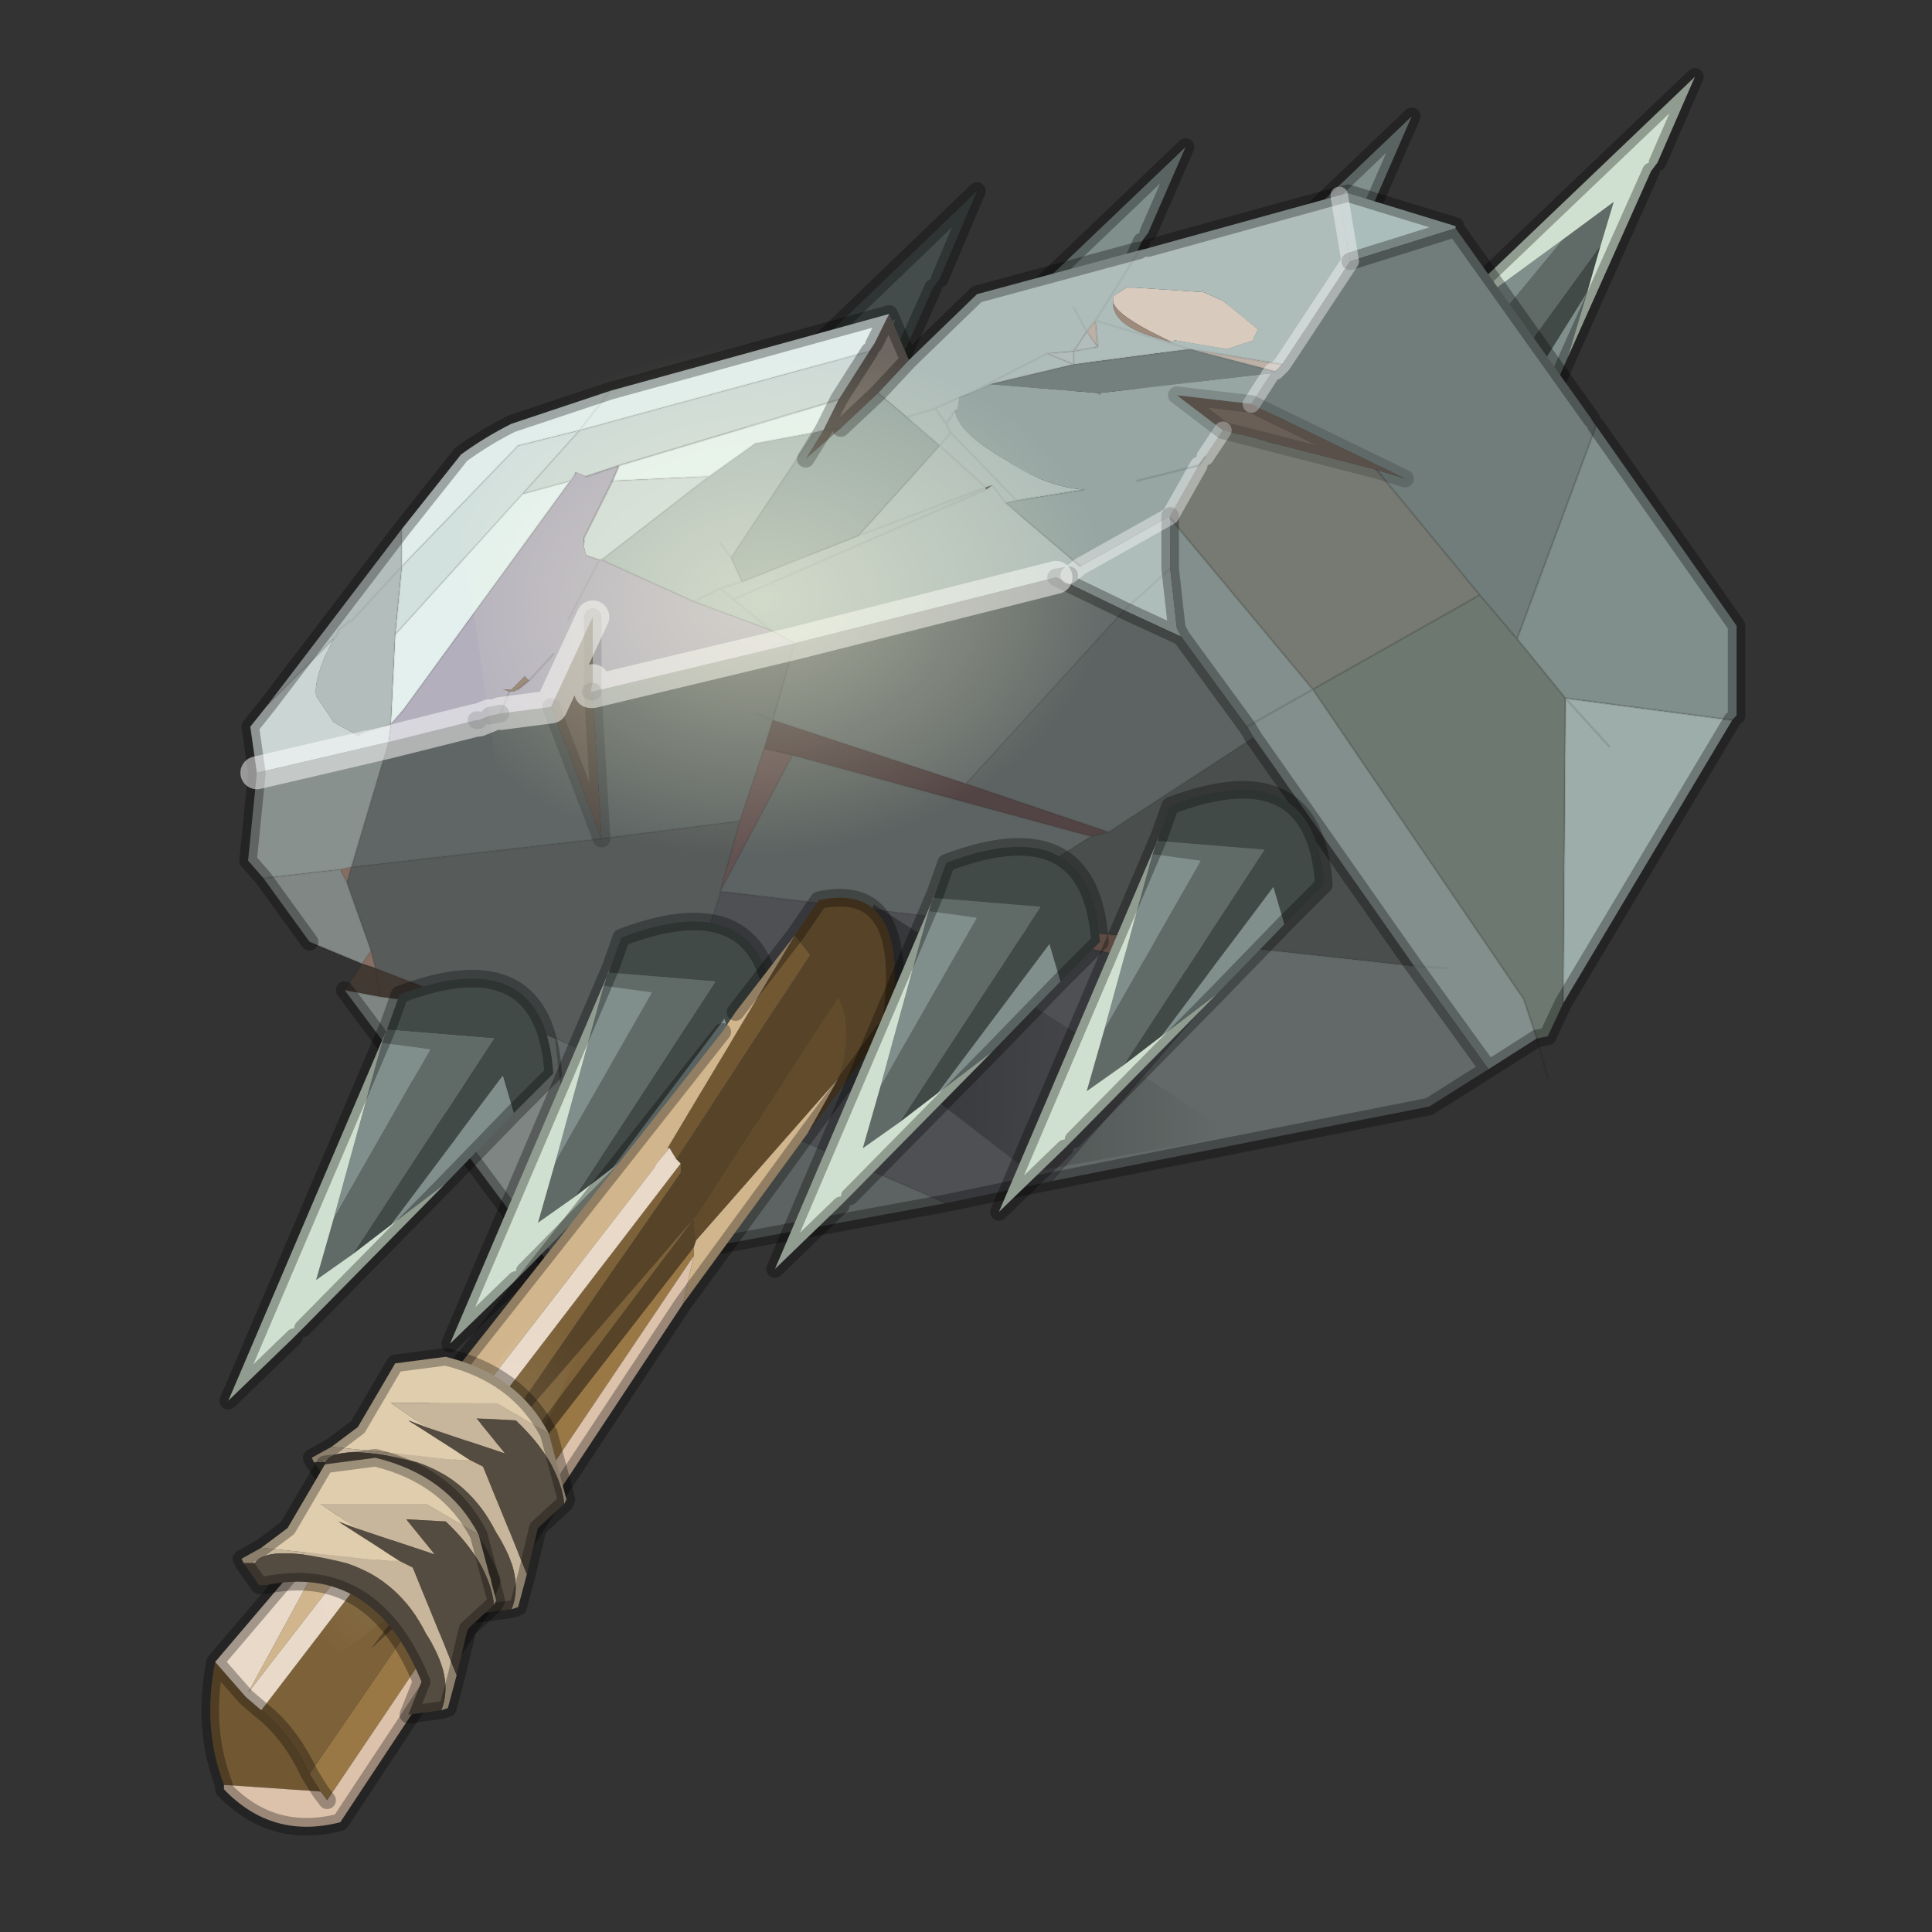 <?xml version="1.0" encoding="UTF-8" standalone="no"?>
<svg xmlns:xlink="http://www.w3.org/1999/xlink" height="440.0px" width="440.0px" xmlns="http://www.w3.org/2000/svg">
  <rect width="100%" height="100%" fill="#333333" stroke="none"/>
  <g transform="matrix(10.0, 0.0, 0.0, 10.0, 0.0, 0.0)">
    <use height="44.0" transform="matrix(1.0, 0.0, 0.0, 1.0, 0.0, 0.0)" width="44.0" xlink:href="#shape0"/>
  </g>
  <defs>
    <g id="shape0" transform="matrix(1.0, 0.0, 0.0, 1.0, 0.0, 0.0)">
      <path d="M44.0 44.0 L0.0 44.0 0.0 0.0 44.0 0.0 44.0 44.0" fill="#33cc33" fill-opacity="0.0" fill-rule="evenodd" stroke="none"/>
      <path d="M27.5 12.6 L27.35 12.4 27.7 12.4 27.5 12.6" fill="#867362" fill-rule="evenodd" stroke="none"/>
      <path d="M31.9 8.15 L31.95 8.1 33.0 10.35 36.45 5.6 36.15 6.65 33.9 10.25 34.8 10.2 34.2 11.35 Q31.35 12.25 31.3 8.7 L31.9 8.15" fill="#424a48" fill-rule="evenodd" stroke="none"/>
      <path d="M31.95 8.1 L32.25 7.9 32.75 8.9 35.6 5.45 36.75 4.6 36.45 5.6 33.0 10.35 31.95 8.1" fill="#606b68" fill-rule="evenodd" stroke="none"/>
      <path d="M32.25 7.9 L35.6 5.45 32.75 8.9 32.25 7.9 M36.15 6.65 L35.7 8.15 34.8 10.2 33.9 10.25 36.15 6.65" fill="#808f8c" fill-rule="evenodd" stroke="none"/>
      <path d="M31.9 8.15 L38.6 1.75 37.75 3.7 37.6 3.9 35.7 8.15 36.15 6.65 36.45 5.6 36.75 4.6 35.6 5.45 32.25 7.9 31.95 8.1 31.9 8.15" fill="#d0e0d0" fill-rule="evenodd" stroke="none"/>
      <path d="M37.75 3.7 L38.6 1.75 31.9 8.15 31.3 8.7 Q31.35 12.25 34.2 11.35 L34.8 10.2 M35.7 8.15 L37.6 3.9 M35.7 8.15 L34.8 10.2" fill="none" stroke="#000000" stroke-linecap="round" stroke-linejoin="round" stroke-opacity="0.302" stroke-width="0.4"/>
      <path d="M25.45 9.05 L25.55 9.0 26.6 11.25 30.0 6.5 29.7 7.55 27.45 11.15 28.35 11.1 27.8 12.25 Q24.9 13.15 24.9 9.6 L25.45 9.05" fill="#424a48" fill-rule="evenodd" stroke="none"/>
      <path d="M25.55 9.0 L25.8 8.8 26.3 9.8 29.15 6.35 30.3 5.5 30.0 6.5 26.6 11.25 25.55 9.0" fill="#606b68" fill-rule="evenodd" stroke="none"/>
      <path d="M25.45 9.05 L32.15 2.65 31.3 4.6 31.2 4.8 28.35 11.1 27.45 11.15 29.7 7.55 30.0 6.5 30.3 5.5 29.15 6.35 26.3 9.8 25.8 8.8 25.55 9.0 25.45 9.05" fill="#808f8c" fill-rule="evenodd" stroke="none"/>
      <path d="M31.3 4.6 L32.15 2.65 25.45 9.05 24.9 9.6 Q24.9 13.15 27.8 12.25 L28.35 11.1 31.2 4.8" fill="none" stroke="#000000" stroke-linecap="round" stroke-linejoin="round" stroke-opacity="0.302" stroke-width="0.4"/>
      <path d="M20.3 9.75 L20.4 9.7 21.45 11.95 24.85 7.2 24.55 8.25 22.3 11.85 23.2 11.8 22.65 12.95 Q19.75 13.85 19.7 10.3 L20.3 9.75" fill="#424a48" fill-rule="evenodd" stroke="none"/>
      <path d="M20.4 9.7 L20.65 9.5 21.15 10.5 24.0 7.05 25.15 6.2 24.85 7.2 21.45 11.95 20.4 9.7" fill="#606b68" fill-rule="evenodd" stroke="none"/>
      <path d="M20.3 9.75 L27.0 3.35 26.15 5.3 26.0 5.5 23.2 11.8 22.3 11.85 24.55 8.25 24.85 7.2 25.15 6.2 24.0 7.05 21.15 10.5 20.65 9.5 20.4 9.7 20.3 9.75" fill="#808f8c" fill-rule="evenodd" stroke="none"/>
      <path d="M26.15 5.3 L27.0 3.35 20.3 9.75 19.7 10.3 Q19.75 13.85 22.65 12.95 L23.2 11.8 26.0 5.5" fill="none" stroke="#000000" stroke-linecap="round" stroke-linejoin="round" stroke-opacity="0.302" stroke-width="0.4"/>
      <path d="M18.45 12.85 L17.9 14.0 Q15.0 14.9 14.95 11.35 L15.55 10.8 15.65 10.75 16.7 13.0 20.1 8.25 19.8 9.3 17.55 12.9 18.45 12.85" fill="#424a48" fill-rule="evenodd" stroke="none"/>
      <path d="M19.25 8.05 L20.4 7.25 20.1 8.25 16.7 13.0 15.65 10.75 15.9 10.55 16.4 11.5 19.25 8.05" fill="#606b68" fill-rule="evenodd" stroke="none"/>
      <path d="M19.35 10.8 L18.45 12.85 17.55 12.9 19.8 9.3 19.35 10.8 M19.25 8.05 L16.4 11.5 15.9 10.55 19.25 8.05" fill="#808f8c" fill-rule="evenodd" stroke="none"/>
      <path d="M21.4 6.35 L21.25 6.55 19.35 10.8 19.8 9.3 20.1 8.25 20.4 7.25 19.25 8.05 15.9 10.55 15.65 10.75 15.55 10.8 22.25 4.35 21.4 6.35" fill="#434c4a" fill-rule="evenodd" stroke="none"/>
      <path d="M21.25 6.55 L19.35 10.8 18.45 12.85 17.9 14.0 Q15.0 14.9 14.95 11.35 L15.55 10.8 22.25 4.35 21.4 6.35" fill="none" stroke="#000000" stroke-linecap="round" stroke-linejoin="round" stroke-opacity="0.302" stroke-width="0.4"/>
      <path d="M29.2 8.3 L29.05 8.45 29.0 8.45 27.1 7.95 29.2 8.3 M25.0 7.9 L24.75 7.55 24.95 7.3 25.0 7.9 M13.5 15.5 L13.5 15.75 13.45 15.75 13.5 15.5" fill="#bdb0a6" fill-rule="evenodd" stroke="none"/>
      <path d="M20.25 7.15 L20.7 8.2 20.0 8.95 19.15 9.75 18.75 9.8 19.15 9.75 18.35 10.45 18.75 9.8 19.1 9.1 19.8 8.0 19.9 7.85 20.25 7.15" fill="#6e6660" fill-rule="evenodd" stroke="none"/>
      <path d="M28.5 9.2 L32.0 10.9 31.35 10.7 27.85 9.8 26.8 9.0 28.5 9.2 M13.5 15.5 L13.45 15.75 13.5 15.75 13.7 19.1 12.55 16.1 13.5 14.05 13.5 15.5" fill="#695f57" fill-rule="evenodd" stroke="none"/>
      <path d="M25.35 6.85 L25.35 6.75 25.65 6.55 25.85 6.55 27.35 6.65 27.4 6.6 27.4 6.65 27.85 6.85 28.65 7.5 28.55 7.7 28.55 7.75 27.95 7.95 26.75 7.75 26.7 7.8 26.2 7.55 Q25.35 7.1 25.35 6.85" fill="#d9cabe" fill-rule="evenodd" stroke="none"/>
      <path d="M25.0 8.95 L25.05 8.95 25.05 9.0 25.0 8.95" fill="#99877a" fill-rule="evenodd" stroke="none"/>
      <path d="M25.35 6.85 Q25.35 7.1 26.2 7.55 L26.7 7.8 26.2 7.65 Q25.4 7.4 25.35 6.95 L25.35 6.85" fill="#9e8a7b" fill-rule="evenodd" stroke="none"/>
      <path d="M11.6 15.75 L11.45 15.7 11.65 15.7 11.95 15.4 12.05 15.5 11.8 15.7 11.7 15.75 11.6 15.75" fill="#917e71" fill-rule="evenodd" stroke="none"/>
      <path d="M22.45 11.1 L22.6 11.05 22.45 11.15 22.45 11.1" fill="#61544b" fill-rule="evenodd" stroke="none"/>
      <path d="M28.55 21.6 L27.95 22.3 21.85 20.95 28.55 21.6" fill="#876b62" fill-rule="evenodd" stroke="none"/>
      <path d="M7.9 20.1 L7.75 19.8 8.0 19.75 7.9 20.1 M8.25 21.95 L8.45 21.65 8.55 22.05 8.25 21.95" fill="#876e62" fill-rule="evenodd" stroke="none"/>
      <path d="M17.4 17.05 L18.05 17.2 16.4 20.3 16.85 18.7 17.4 17.05" fill="#635252" fill-rule="evenodd" stroke="none"/>
      <path d="M7.85 22.55 L8.25 21.95 8.55 22.05 11.0 23.0 8.65 22.7 8.55 22.05 8.65 22.7 7.85 22.55" fill="#423933" fill-rule="evenodd" stroke="none"/>
      <path d="M22.0 17.85 L25.25 18.95 24.85 19.05 18.05 17.2 17.4 17.05 17.6 16.4 22.0 17.85" fill="#524444" fill-rule="evenodd" stroke="none"/>
      <path d="M35.65 15.9 L39.45 16.4 35.6 22.85 35.65 15.9 36.65 17.0 35.65 15.9" fill="#9dadaa" fill-rule="evenodd" stroke="none"/>
      <path d="M26.65 12.95 L26.65 11.8 29.9 15.7 28.4 16.55 29.9 15.7 34.7 22.75 35.0 23.65 33.9 24.35 32.2 22.0 28.55 16.8 28.4 16.55 26.9 14.5 26.8 14.3 26.65 12.95 M32.95 22.05 L32.2 22.0 32.95 22.05" fill="#828f8c" fill-rule="evenodd" stroke="none"/>
      <path d="M33.15 5.2 L30.75 5.95 30.5 4.45 30.7 4.4 33.15 5.15 33.15 5.2" fill="#abbdba" fill-rule="evenodd" stroke="none"/>
      <path d="M30.75 5.95 L29.2 8.3 27.1 7.95 24.95 7.3 25.95 5.7 24.95 7.3 27.1 7.95 24.45 8.3 24.45 8.0 25.0 7.9 24.95 7.3 24.75 7.55 24.45 8.0 23.85 8.05 22.1 8.95 21.85 9.05 21.8 9.35 21.75 9.35 Q21.8 9.85 22.95 10.5 23.85 11.1 24.7 11.15 L23.15 11.4 22.9 11.45 24.6 12.9 26.65 11.75 26.65 11.8 26.65 12.95 25.6 13.9 26.65 12.95 26.8 14.3 26.9 14.5 25.6 13.9 24.05 13.15 18.1 14.65 17.55 14.35 15.8 13.7 16.4 13.4 16.7 13.65 17.55 14.35 16.7 13.65 16.4 13.4 15.8 13.7 13.7 12.75 16.15 10.85 17.2 10.1 18.55 9.85 16.65 12.7 16.9 13.25 16.4 13.4 16.9 13.25 19.55 12.2 22.45 11.1 19.55 12.2 21.4 10.15 20.65 9.5 20.0 8.95 20.7 8.2 22.25 6.7 25.95 5.7 26.15 5.65 30.5 4.45 30.75 5.95 M26.7 7.8 L26.75 7.75 27.95 7.95 28.55 7.75 28.55 7.7 28.65 7.5 27.85 6.85 27.4 6.65 27.4 6.6 27.35 6.65 25.85 6.55 25.65 6.55 25.35 6.75 25.35 6.85 25.35 6.95 Q25.4 7.4 26.2 7.65 L26.7 7.8 M24.45 7.0 L24.75 7.55 24.45 7.0 M22.55 8.75 L22.35 8.85 22.1 8.95 23.85 8.05 24.45 8.3 22.55 8.75 M21.75 9.35 L21.55 9.65 21.65 9.85 21.4 10.15 21.65 9.85 21.55 9.65 21.3 9.3 21.55 9.65 21.75 9.35 M21.85 9.05 L21.3 9.3 20.65 9.5 21.3 9.3 21.85 9.05 M24.35 13.1 L24.05 13.15 24.35 13.1 24.6 12.9 24.35 13.1 M16.4 12.35 L16.65 12.7 16.4 12.35 M22.45 11.1 L21.4 10.15 22.45 11.1 22.45 11.15 22.6 11.05 22.45 11.1 M22.9 11.45 L22.6 11.05 22.9 11.45 M16.7 13.65 L22.45 11.15 16.7 13.65 M21.65 9.85 L23.15 11.4 21.65 9.85" fill="#afbdba" fill-rule="evenodd" stroke="none"/>
      <path d="M28.95 8.5 L28.5 9.2 26.8 9.0 27.85 9.8 27.45 10.4 27.3 10.6 26.65 11.75 24.6 12.9 22.9 11.45 23.15 11.4 24.7 11.15 Q23.85 11.1 22.95 10.5 21.8 9.85 21.75 9.35 L21.8 9.35 21.85 9.05 22.1 8.95 22.35 8.85 22.55 8.75 25.0 8.95 25.05 9.0 25.05 8.95 28.95 8.5 M25.9 10.95 L27.3 10.6 25.9 10.95" fill="#97a6a3" fill-rule="evenodd" stroke="none"/>
      <path d="M19.15 9.75 L20.0 8.95 20.65 9.5 21.4 10.15 19.55 12.2 16.9 13.25 16.65 12.7 18.55 9.85 18.75 9.8 18.35 10.45 19.15 9.75" fill="#98a8a5" fill-rule="evenodd" stroke="none"/>
      <path d="M29.0 8.45 L28.95 8.5 25.05 8.95 25.0 8.95 22.55 8.75 24.45 8.3 27.1 7.95 29.0 8.45" fill="#74807d" fill-rule="evenodd" stroke="none"/>
      <path d="M19.8 8.0 L19.1 9.1 14.1 10.6 13.35 10.85 13.1 10.75 13.1 10.8 13.0 10.95 11.9 11.25 13.2 9.8 19.8 8.0 M13.95 10.95 L16.15 10.85 13.7 12.75 13.65 12.75 13.35 12.65 13.3 12.45 13.3 12.35 13.3 12.25 13.95 10.95" fill="#cdd9d7" fill-rule="evenodd" stroke="none"/>
      <path d="M9.15 12.05 L10.5 10.35 Q11.05 9.95 11.65 9.65 L13.9 8.9 20.25 7.15 19.9 7.85 19.8 8.0 13.2 9.8 11.8 10.15 9.15 12.9 9.15 12.05 M13.9 8.9 L13.2 9.8 13.9 8.9" fill="#e0edeb" fill-rule="evenodd" stroke="none"/>
      <path d="M9.15 12.9 L11.8 10.15 13.2 9.8 11.9 11.25 9.0 14.45 9.15 12.9" fill="#d2e0de" fill-rule="evenodd" stroke="none"/>
      <path d="M19.1 9.1 L18.75 9.8 18.55 9.85 17.2 10.1 16.15 10.85 13.95 10.95 14.1 10.6 19.1 9.1 M13.0 10.95 L13.1 10.8 9.2 16.15 8.9 16.5 9.0 14.45 11.9 11.25 13.0 10.95" fill="#e3f0ee" fill-rule="evenodd" stroke="none"/>
      <path d="M24.75 7.55 L25.0 7.9 24.45 8.0 24.75 7.55 M24.45 8.0 L24.45 8.3 23.85 8.05 24.45 8.0 M6.1 16.05 L9.15 12.05 9.15 12.9 9.0 14.45 8.9 16.5 8.35 16.65 8.15 16.75 7.6 16.45 7.2 15.85 Q7.15 15.55 7.4 14.95 L7.6 14.55 6.1 16.05 M7.6 14.55 L7.65 14.5 7.7 14.4 7.7 14.35 7.9 14.2 7.95 14.15 8.0 14.15 9.15 12.9 8.0 14.15 7.95 14.15 7.9 14.2 7.7 14.35 7.7 14.4 7.65 14.5 7.6 14.55" fill="#b3bdbb" fill-rule="evenodd" stroke="none"/>
      <path d="M5.85 17.6 L5.7 16.55 6.1 16.05 7.6 14.55 7.4 14.95 Q7.15 15.55 7.2 15.85 L7.6 16.45 8.15 16.75 8.35 16.65 8.9 16.5 8.85 16.9 5.85 17.6" fill="#cbd6d4" fill-rule="evenodd" stroke="none"/>
      <path d="M39.55 16.3 L39.45 16.4 35.65 15.9 34.55 14.55 36.35 9.7 39.55 14.25 39.55 16.25 39.55 16.3" fill="#808f8c" fill-rule="evenodd" stroke="none"/>
      <path d="M34.55 14.55 L35.65 15.9 35.6 22.85 35.25 23.6 35.0 23.65 34.7 22.75 29.9 15.7 33.7 13.55 34.55 14.55" fill="#6d7870" fill-rule="evenodd" stroke="none"/>
      <path d="M25.6 13.9 L22.0 17.85 17.6 16.4 18.1 14.65 24.05 13.15 25.6 13.9" fill="#656b6a" fill-rule="evenodd" stroke="none"/>
      <path d="M33.9 24.35 L32.55 25.2 23.95 26.9 27.95 22.3 28.55 21.6 32.2 22.0 33.9 24.35 M14.5 28.7 L13.25 28.95 12.65 23.65 15.0 24.65 14.9 25.1 15.0 24.65 17.15 25.5 14.5 28.7" fill="#636968" fill-rule="evenodd" stroke="none"/>
      <path d="M26.9 14.5 L28.4 16.55 28.55 16.8 25.25 18.95 22.0 17.85 25.6 13.9 26.9 14.5 M21.55 27.4 L14.5 28.7 17.15 25.5 21.55 27.4 M18.05 17.2 L24.85 19.05 21.85 20.95 16.4 20.3 18.05 17.2" fill="#5d6362" fill-rule="evenodd" stroke="none"/>
      <path d="M8.85 16.9 L10.85 16.4 10.9 16.4 11.15 16.3 11.4 16.25 12.55 16.1 13.7 19.1 13.5 15.75 18.1 14.65 17.6 16.4 17.4 17.05 16.85 18.7 13.7 19.1 8.0 19.75 8.85 16.9 M17.2 16.25 L17.6 16.4 17.2 16.25" fill="#606665" fill-rule="evenodd" stroke="none"/>
      <path d="M13.25 28.95 L12.7 29.05 7.85 22.55 8.65 22.7 11.0 23.0 12.65 23.65 13.25 28.95" fill="#7e8583" fill-rule="evenodd" stroke="none"/>
      <path d="M6.0 20.0 L5.65 19.6 5.85 17.6 8.85 16.9 8.0 19.75 7.75 19.8 6.0 20.0" fill="#89918f" fill-rule="evenodd" stroke="none"/>
      <path d="M8.25 21.95 L7.05 21.45 6.0 20.0 7.75 19.8 7.9 20.1 8.45 21.65 8.25 21.95" fill="#808785" fill-rule="evenodd" stroke="none"/>
      <path d="M15.8 13.7 L17.55 14.35 18.1 14.65 13.5 15.75 13.5 15.5 13.5 14.05 12.55 16.1 11.4 16.25 11.15 16.3 10.9 16.4 10.85 16.4 8.85 16.9 8.9 16.5 9.2 16.15 13.1 10.8 13.1 10.75 13.35 10.85 14.1 10.6 13.95 10.95 13.3 12.25 13.3 12.35 13.3 12.45 13.35 12.65 13.65 12.75 13.7 12.75 15.8 13.7 M11.6 15.75 L11.4 16.25 11.6 15.75 11.7 15.75 11.8 15.7 12.05 15.5 11.95 15.4 11.65 15.7 11.45 15.7 11.6 15.75 M12.6 14.9 L12.05 15.5 12.6 14.9 M12.95 14.1 L13.65 12.75 12.95 14.1" fill="#b3afbd" fill-rule="evenodd" stroke="none"/>
      <path d="M23.95 26.9 L21.55 27.4 17.15 25.5 15.0 24.65 16.4 20.35 16.4 20.3 21.85 20.95 27.95 22.3 23.95 26.9" fill="#4f5054" fill-rule="evenodd" stroke="none"/>
      <path d="M8.45 21.65 L7.9 20.1 8.0 19.75 13.7 19.1 16.85 18.7 16.4 20.3 16.4 20.35 15.0 24.65 12.65 23.65 11.0 23.0 8.55 22.05 8.45 21.65" fill="#575c5b" fill-rule="evenodd" stroke="none"/>
      <path d="M28.55 16.8 L32.2 22.0 28.55 21.6 21.85 20.95 24.85 19.05 25.25 18.95 28.55 16.8" fill="#4a4f4e" fill-rule="evenodd" stroke="none"/>
      <path d="M36.35 9.7 L34.55 14.55 33.7 13.55 31.35 10.7 32.0 10.9 28.5 9.2 28.95 8.5 29.0 8.45 29.05 8.45 29.2 8.3 30.75 5.95 33.15 5.2 36.25 9.55 36.35 9.7" fill="#717d7b" fill-rule="evenodd" stroke="none"/>
      <path d="M31.35 10.7 L33.7 13.55 29.9 15.7 26.65 11.8 26.65 11.75 27.3 10.6 27.45 10.4 27.85 9.8 31.35 10.7" fill="#777a72" fill-rule="evenodd" stroke="none"/>
      <path d="M39.55 16.3 L39.55 16.25 39.55 14.25 36.35 9.7 M39.45 16.4 L35.6 22.85 35.25 23.6 35.0 23.65 33.9 24.35 32.55 25.2 23.95 26.9 21.55 27.4 14.5 28.7 13.25 28.95 12.7 29.05 7.85 22.55 M33.15 5.2 L30.75 5.95 M30.5 4.45 L30.7 4.4 33.15 5.15 33.15 5.2 36.25 9.55 M30.5 4.45 L26.15 5.65 M26.65 12.95 L26.65 11.8 26.65 11.75 M26.65 12.95 L26.8 14.3 26.9 14.5 28.4 16.55 28.55 16.8 32.2 22.0 M26.9 14.5 L25.6 13.9 24.05 13.15 24.35 13.1 M7.05 21.45 L6.0 20.0 5.65 19.6 5.85 17.6 5.7 16.55 6.1 16.05 9.15 12.05 10.5 10.35 Q11.05 9.95 11.65 9.65 L13.9 8.9 20.25 7.15 20.7 8.2 22.25 6.7 25.95 5.7 M33.9 24.35 L32.2 22.0 M20.25 7.15 L19.9 7.85 M19.8 8.0 L19.1 9.1 18.75 9.8 18.35 10.45 M19.15 9.75 L20.0 8.95 20.7 8.2 M10.85 16.4 L10.9 16.4 M11.15 16.3 L11.4 16.25 M13.5 15.75 L13.45 15.75" fill="none" stroke="#000000" stroke-linecap="round" stroke-linejoin="round" stroke-opacity="0.302" stroke-width="0.4"/>
      <path d="M30.75 5.95 L29.2 8.3 29.05 8.45 M29.0 8.45 L28.95 8.5 28.5 9.2 M30.75 5.95 L30.5 4.45 M24.6 12.9 L26.65 11.75 27.3 10.6 M27.45 10.4 L27.85 9.8 M24.35 13.1 L24.6 12.9" fill="none" stroke="#ffffff" stroke-linecap="round" stroke-linejoin="round" stroke-opacity="0.4" stroke-width="0.4"/>
      <path d="M28.5 9.2 L32.0 10.9 31.35 10.7 M28.5 9.2 L26.8 9.0 27.85 9.8 31.35 10.7 M13.5 15.5 L13.5 15.75 M13.5 15.5 L13.5 14.05 M12.55 16.1 L13.7 19.1 13.5 15.75" fill="none" stroke="#000000" stroke-linecap="round" stroke-linejoin="round" stroke-opacity="0.161" stroke-width="0.4"/>
      <path d="M39.45 16.4 L39.55 16.3 M36.35 9.7 L34.55 14.55 35.65 15.9 39.45 16.4 M35.0 23.65 L35.25 24.55 M31.35 10.7 L33.7 13.55 34.55 14.55 M36.25 9.55 L36.35 9.7 M27.3 10.6 L25.9 10.95 M27.3 10.6 L27.45 10.4 M28.4 16.55 L29.9 15.7 26.65 11.8 M35.65 15.9 L36.65 17.0 M33.7 13.55 L29.9 15.7 34.7 22.75 35.0 23.65 M35.6 22.85 L35.65 15.9 M14.1 10.6 L13.95 10.95 13.3 12.25 13.3 12.35 M13.35 10.85 L14.1 10.6 19.1 9.1 M11.4 16.25 L11.6 15.75 M12.05 15.5 L12.6 14.9 M11.8 15.7 L12.05 15.5" fill="none" stroke="#000000" stroke-linecap="round" stroke-linejoin="round" stroke-opacity="0.102" stroke-width="0.05"/>
      <path d="M29.05 8.45 L29.0 8.45 M26.15 5.65 L25.95 5.7 24.95 7.3 27.1 7.95 29.2 8.3 M25.0 7.9 L24.75 7.55 24.45 8.0 25.0 7.9 24.95 7.3 24.75 7.55 24.45 7.0 M22.55 8.75 L22.35 8.85 M22.1 8.95 L21.85 9.05 M21.8 9.35 L21.75 9.35 M24.7 11.15 L23.15 11.4 22.9 11.45 24.6 12.9 M24.45 8.0 L24.45 8.3 27.1 7.95 29.0 8.45 M25.6 13.9 L26.65 12.95 M32.2 22.0 L32.95 22.05 M25.6 13.9 L22.0 17.85 25.25 18.95 28.55 16.8 M7.85 22.55 L8.25 21.95 7.05 21.45 M32.2 22.0 L28.55 21.6 27.95 22.3 23.95 26.9 M19.9 7.85 L19.8 8.0 13.2 9.8 13.9 8.9 M18.75 9.8 L19.15 9.75 M18.55 9.85 L18.75 9.8 M20.0 8.95 L20.65 9.5 21.3 9.3 21.85 9.05 M21.4 10.15 L21.65 9.85 21.55 9.65 21.3 9.3 M21.55 9.65 L21.75 9.35 M22.1 8.95 L23.85 8.05 24.45 8.0 M17.55 14.35 L16.7 13.65 16.4 13.4 15.8 13.7 17.55 14.35 18.1 14.65 17.6 16.4 22.0 17.85 M16.9 13.25 L16.65 12.7 16.4 12.35 M16.15 10.85 L17.2 10.1 18.55 9.85 16.65 12.7 M16.9 13.25 L16.4 13.4 M13.95 10.95 L16.15 10.85 13.7 12.75 15.8 13.7 M9.15 12.9 L11.8 10.15 13.2 9.8 11.9 11.25 9.0 14.45 8.9 16.5 8.35 16.65 M13.1 10.8 L9.2 16.15 8.9 16.5 8.85 16.9 M11.9 11.25 L13.0 10.95 M7.6 14.55 L6.1 16.05 M13.35 12.65 L13.65 12.75 13.7 12.75 M17.4 17.05 L17.6 16.4 17.2 16.25 M17.4 17.05 L18.05 17.2 24.85 19.05 25.25 18.95 M13.65 12.75 L12.95 14.1 M21.4 10.15 L22.45 11.1 22.6 11.05 22.9 11.45 M22.45 11.1 L19.55 12.2 16.9 13.25 M22.6 11.05 L22.45 11.15 16.7 13.65 M21.4 10.15 L19.55 12.2 M20.65 9.5 L21.4 10.15 M23.15 11.4 L21.65 9.85 M9.15 12.05 L9.15 12.9 9.0 14.45 M9.15 12.9 L8.0 14.15 7.95 14.15 7.9 14.2 7.7 14.35 7.7 14.4 7.65 14.5 7.6 14.55 M7.9 20.1 L7.75 19.8 6.0 20.0 M8.45 21.65 L7.9 20.1 8.0 19.75 7.75 19.8 M8.25 21.95 L8.45 21.65 8.55 22.05 11.0 23.0 12.65 23.65 15.0 24.65 16.4 20.35 16.4 20.3 16.85 18.7 13.7 19.1 8.0 19.75 8.85 16.9 M8.25 21.95 L8.55 22.05 8.65 22.7 11.0 23.0 M7.85 22.55 L8.65 22.7 M12.65 23.65 L13.25 28.95 M21.85 20.95 L24.85 19.05 M15.0 24.65 L14.9 25.1 M17.15 25.5 L15.0 24.65 M21.85 20.95 L16.4 20.3 18.05 17.2 M21.55 27.4 L17.15 25.5 14.5 28.7 M16.85 18.7 L17.4 17.05 M24.45 8.3 L23.85 8.05 M21.85 20.95 L27.95 22.3 M28.55 21.6 L21.85 20.95 M24.45 8.3 L22.55 8.75" fill="none" stroke="#000000" stroke-linecap="round" stroke-linejoin="round" stroke-opacity="0.051" stroke-width="0.05"/>
      <path d="M18.1 14.65 L24.05 13.15 M8.85 16.9 L10.85 16.4 M10.9 16.4 L11.15 16.3 M13.5 15.75 L18.1 14.65 M13.45 15.75 L13.5 15.5 M13.5 14.05 L12.55 16.1 11.4 16.25 M8.85 16.9 L5.85 17.6" fill="none" stroke="#ffffff" stroke-linecap="round" stroke-linejoin="round" stroke-opacity="0.502" stroke-width="0.75"/>
      <path d="M13.1 27.25 L16.3 22.35 13.85 22.15 13.9 22.05 14.15 21.35 Q17.45 20.1 17.65 23.15 L16.75 24.05 16.5 23.2 13.95 26.6 13.1 27.25" fill="#424a48" fill-rule="evenodd" stroke="none"/>
      <path d="M13.75 22.45 L13.85 22.15 16.3 22.35 13.1 27.25 12.25 27.85 12.65 26.45 14.85 22.6 13.75 22.45" fill="#606b68" fill-rule="evenodd" stroke="none"/>
      <path d="M13.75 22.45 L14.85 22.6 12.65 26.45 13.75 22.45 M15.2 25.65 L13.95 26.6 16.5 23.2 16.75 24.05 15.2 25.65" fill="#808f8c" fill-rule="evenodd" stroke="none"/>
      <path d="M13.85 22.15 L13.75 22.45 12.65 26.45 12.25 27.85 13.1 27.25 13.95 26.6 15.2 25.65 11.95 28.95 11.75 29.15 10.25 30.6 13.9 22.05 13.85 22.15" fill="#d0e0d0" fill-rule="evenodd" stroke="none"/>
      <path d="M13.9 22.05 L10.25 30.6 11.75 29.15 M11.95 28.95 L15.2 25.65 M16.75 24.05 L17.65 23.15 Q17.45 20.1 14.15 21.35 L13.9 22.05 M16.75 24.05 L15.2 25.65" fill="none" stroke="#000000" stroke-linecap="round" stroke-linejoin="round" stroke-opacity="0.302" stroke-width="0.4"/>
      <path d="M19.9 20.6 L28.15 25.85 23.45 26.7 18.85 23.15 19.9 20.6" fill="url(#gradient0)" fill-rule="evenodd" stroke="none"/>
      <path d="M7.05 40.4 L10.0 36.1 9.35 36.7 15.8 28.4 15.8 28.45 15.8 28.6 7.45 41.0 7.3 40.8 7.05 40.4" fill="#997846" fill-rule="evenodd" stroke="none"/>
      <path d="M15.25 26.15 L15.2 26.15 18.1 21.3 18.45 21.75 15.4 26.4 15.25 26.15 M5.1 40.65 Q4.6 39.35 4.9 37.85 L5.6 38.65 5.95 38.95 Q6.6 39.45 7.05 40.4 L7.3 40.8 5.1 40.65" fill="#715833" fill-rule="evenodd" stroke="none"/>
      <path d="M18.1 21.3 L15.2 26.15 15.25 26.15 14.95 26.5 14.9 26.6 5.65 38.55 8.05 34.15 16.45 23.5 16.75 23.05 18.1 21.3 M18.4 25.8 L15.55 29.7 15.8 28.6 15.8 28.45 15.8 28.4 15.85 28.25 19.1 24.55 18.4 25.8" fill="#d1b58c" fill-rule="evenodd" stroke="none"/>
      <path d="M15.4 26.4 L18.45 21.75 18.1 21.3 18.65 20.5 Q20.75 20.05 20.3 23.25 L18.4 25.8 19.1 24.55 Q19.45 23.4 19.1 22.7 L15.8 27.8 15.85 28.25 15.8 28.4 9.35 36.7 8.45 37.55 15.8 27.75 15.85 27.7 10.7 33.65 15.5 26.7 15.5 26.5 15.4 26.4" fill="#574327" fill-rule="evenodd" stroke="none"/>
      <path d="M15.5 26.5 L15.5 26.7 10.7 33.65 15.85 27.7 15.8 27.75 8.45 37.55 9.35 36.7 10.0 36.1 7.05 40.4 Q6.6 39.45 5.95 38.95 L15.5 26.5" fill="#7d6239" fill-rule="evenodd" stroke="none"/>
      <path d="M15.55 29.7 L7.75 41.5 Q6.2 41.9 5.1 40.75 L5.1 40.65 7.3 40.8 7.45 41.0 15.8 28.6 15.55 29.7" fill="#dcc2ab" fill-rule="evenodd" stroke="none"/>
      <path d="M15.85 28.25 L15.8 27.8 19.1 22.7 Q19.45 23.4 19.1 24.55 L15.85 28.25" fill="#614b2b" fill-rule="evenodd" stroke="none"/>
      <path d="M15.25 26.15 L15.4 26.4 15.5 26.5 5.95 38.95 5.6 38.65 4.9 37.85 8.05 34.15 5.65 38.55 14.9 26.6 14.95 26.5 15.25 26.15" fill="#e9d9c9" fill-rule="evenodd" stroke="none"/>
      <path d="M18.1 21.3 L18.65 20.5 Q20.75 20.05 20.3 23.25 L18.4 25.8 15.55 29.7 7.75 41.5 Q6.2 41.9 5.1 40.75 L5.1 40.65 Q4.6 39.35 4.9 37.85 L8.05 34.15 16.45 23.5 M16.75 23.05 L18.1 21.3 M5.95 38.95 Q6.6 39.45 7.05 40.4 M7.45 41.0 L7.3 40.8 7.05 40.4 M4.9 37.85 L5.6 38.65 5.95 38.95" fill="none" stroke="#000000" stroke-linecap="round" stroke-linejoin="round" stroke-opacity="0.302" stroke-width="0.4"/>
      <path d="M13.55 29.6 Q11.95 35.15 6.95 38.15 L6.45 38.35 Q5.2 37.6 5.9 36.2 10.2 33.4 13.25 28.15 13.9 27.95 13.55 29.6" fill="url(#gradient1)" fill-rule="evenodd" stroke="none"/>
      <path d="M9.7 32.5 L8.9 31.95 11.3 31.95 12.5 32.65 12.9 34.15 12.85 34.25 Q12.75 33.3 11.75 32.35 L10.85 32.3 11.5 33.1 9.7 32.5 M7.55 32.95 L10.45 33.25 10.7 33.25 11.0 33.4 12.0 35.85 11.8 36.6 11.65 36.65 Q11.95 35.9 11.3 34.9 10.7 33.7 9.5 33.3 7.7 32.85 7.4 33.3 L7.15 33.3 7.1 33.2 7.55 32.95" fill="#c7b69b" fill-rule="evenodd" stroke="none"/>
      <path d="M12.5 32.65 L11.3 31.95 8.9 31.95 9.7 32.5 9.3 32.35 10.7 33.25 10.45 33.25 7.55 32.95 8.15 32.5 9.0 31.05 10.15 30.9 Q11.8 31.3 12.5 32.65" fill="#e0cdae" fill-rule="evenodd" stroke="none"/>
      <path d="M10.7 33.25 L9.3 32.35 9.7 32.5 11.5 33.1 10.85 32.3 11.75 32.35 Q12.75 33.3 12.85 34.25 L12.25 34.8 12.0 35.85 11.0 33.4 10.7 33.25 M11.65 36.65 L10.9 36.75 11.2 36.0 Q10.1 33.3 7.65 33.8 L7.5 33.8 7.15 33.3 7.4 33.3 Q7.7 32.85 9.5 33.3 10.7 33.7 11.3 34.9 11.95 35.9 11.65 36.65" fill="#544c41" fill-rule="evenodd" stroke="none"/>
      <path d="M12.5 32.65 Q11.8 31.3 10.15 30.9 L9.0 31.05 8.15 32.5 7.55 32.95 M12.85 34.25 L12.9 34.15 12.5 32.65 M7.15 33.3 L7.5 33.8 7.65 33.8 Q10.1 33.3 11.2 36.0 L10.9 36.75 11.65 36.65 M7.15 33.3 L7.1 33.2 7.55 32.95 M12.85 34.25 L12.25 34.8 12.0 35.85 11.8 36.6 11.65 36.65" fill="none" stroke="#000000" stroke-linecap="round" stroke-linejoin="round" stroke-opacity="0.302" stroke-width="0.4"/>
      <path d="M5.95 35.25 L8.85 35.55 9.1 35.55 9.4 35.7 10.4 38.15 10.2 38.9 10.05 38.95 Q10.35 38.2 9.7 37.2 9.1 36.0 7.9 35.6 6.1 35.15 5.8 35.6 L5.55 35.6 5.5 35.5 5.95 35.25 M8.1 34.8 L7.3 34.25 9.7 34.25 10.9 34.95 11.3 36.45 11.25 36.55 Q11.15 35.6 10.15 34.65 L9.25 34.6 9.9 35.4 8.1 34.8" fill="#c7b69b" fill-rule="evenodd" stroke="none"/>
      <path d="M5.95 35.25 L6.55 34.8 7.4 33.35 8.55 33.2 Q10.2 33.6 10.9 34.95 L9.7 34.25 7.3 34.25 8.1 34.8 7.7 34.65 9.1 35.55 8.85 35.55 5.95 35.25" fill="#e0cdae" fill-rule="evenodd" stroke="none"/>
      <path d="M9.1 35.55 L7.7 34.65 8.1 34.8 9.9 35.4 9.25 34.6 10.15 34.65 Q11.15 35.6 11.25 36.55 L10.65 37.1 10.4 38.15 9.4 35.7 9.1 35.55 M10.05 38.95 L9.3 39.05 9.6 38.3 Q8.5 35.6 6.05 36.1 L5.9 36.1 5.55 35.6 5.8 35.6 Q6.1 35.15 7.9 35.6 9.1 36.0 9.7 37.2 10.35 38.2 10.05 38.95" fill="#544c41" fill-rule="evenodd" stroke="none"/>
      <path d="M10.9 34.95 Q10.2 33.6 8.55 33.2 L7.4 33.35 6.55 34.8 5.95 35.25 M10.9 34.95 L11.3 36.45 11.25 36.55 10.65 37.1 10.4 38.15 10.2 38.9 10.05 38.95 9.3 39.05 9.6 38.3 Q8.5 35.6 6.05 36.1 L5.9 36.1 5.55 35.6 5.5 35.5 5.95 35.25" fill="none" stroke="#000000" stroke-linecap="round" stroke-linejoin="round" stroke-opacity="0.302" stroke-width="0.4"/>
      <path d="M24.75 8.2 L27.6 12.55 31.3 17.2 Q30.65 18.6 29.3 19.8 25.55 23.5 19.4 24.35 L11.35 23.95 Q11.5 19.35 11.25 17.1 L10.7 13.35 9.95 10.25 9.75 8.45 13.15 8.0 18.4 7.7 19.85 8.0 24.75 8.2" fill="url(#gradient2)" fill-rule="evenodd" stroke="none"/>
      <path d="M24.15 22.35 L23.9 21.5 21.35 24.9 20.5 25.55 23.7 20.65 21.25 20.45 21.3 20.35 21.55 19.65 Q24.85 18.4 25.05 21.45 L24.15 22.35" fill="#424a48" fill-rule="evenodd" stroke="none"/>
      <path d="M21.25 20.45 L23.7 20.65 20.5 25.55 19.65 26.15 20.05 24.75 22.25 20.9 21.15 20.75 21.25 20.45" fill="#606b68" fill-rule="evenodd" stroke="none"/>
      <path d="M21.35 24.9 L23.9 21.5 24.15 22.35 22.6 23.95 21.35 24.9 M21.15 20.75 L22.25 20.9 20.05 24.75 21.15 20.75" fill="#808f8c" fill-rule="evenodd" stroke="none"/>
      <path d="M21.3 20.35 L21.25 20.45 21.15 20.75 20.05 24.75 19.65 26.15 20.5 25.55 21.35 24.9 22.6 23.95 19.35 27.25 19.15 27.45 17.65 28.9 21.3 20.35" fill="#d0e0d0" fill-rule="evenodd" stroke="none"/>
      <path d="M24.15 22.35 L25.05 21.45 Q24.85 18.4 21.55 19.65 L21.3 20.35 17.65 28.9 19.15 27.45 M22.6 23.95 L24.15 22.35 M19.35 27.25 L22.6 23.95" fill="none" stroke="#000000" stroke-linecap="round" stroke-linejoin="round" stroke-opacity="0.302" stroke-width="0.4"/>
      <path d="M25.6 24.25 L28.8 19.35 26.35 19.15 26.4 19.05 26.65 18.35 Q29.95 17.1 30.15 20.15 L29.25 21.05 29.0 20.2 26.45 23.6 25.6 24.25" fill="#424a48" fill-rule="evenodd" stroke="none"/>
      <path d="M26.25 19.45 L26.35 19.15 28.8 19.35 25.6 24.25 24.75 24.85 25.15 23.45 27.35 19.6 26.25 19.45" fill="#606b68" fill-rule="evenodd" stroke="none"/>
      <path d="M26.25 19.45 L27.35 19.6 25.15 23.45 26.25 19.45 M27.7 22.65 L26.45 23.6 29.0 20.2 29.25 21.05 27.7 22.65" fill="#808f8c" fill-rule="evenodd" stroke="none"/>
      <path d="M26.35 19.15 L26.25 19.45 25.15 23.45 24.75 24.85 25.6 24.25 26.45 23.6 27.7 22.65 24.45 25.95 24.25 26.15 22.75 27.6 26.4 19.05 26.35 19.15" fill="#d0e0d0" fill-rule="evenodd" stroke="none"/>
      <path d="M26.4 19.05 L22.75 27.6 24.25 26.15 M24.45 25.95 L27.7 22.65 M29.25 21.05 L30.15 20.15 Q29.95 17.1 26.65 18.35 L26.4 19.05 M29.25 21.05 L27.7 22.65" fill="none" stroke="#000000" stroke-linecap="round" stroke-linejoin="round" stroke-opacity="0.302" stroke-width="0.4"/>
      <path d="M11.7 25.35 L11.45 24.5 8.9 27.9 8.05 28.55 11.25 23.65 8.8 23.45 8.85 23.35 9.1 22.65 Q12.4 21.4 12.6 24.45 L11.7 25.35" fill="#424a48" fill-rule="evenodd" stroke="none"/>
      <path d="M8.8 23.45 L11.25 23.65 8.05 28.55 7.2 29.15 7.6 27.75 9.8 23.9 8.7 23.75 8.8 23.45" fill="#606b68" fill-rule="evenodd" stroke="none"/>
      <path d="M8.9 27.9 L11.45 24.5 11.7 25.35 10.15 26.95 8.9 27.9 M8.7 23.75 L9.8 23.9 7.6 27.75 8.7 23.75" fill="#808f8c" fill-rule="evenodd" stroke="none"/>
      <path d="M8.85 23.35 L8.8 23.45 8.7 23.75 7.6 27.75 7.2 29.15 8.05 28.55 8.9 27.9 10.15 26.95 6.9 30.25 6.7 30.45 5.2 31.9 8.85 23.35" fill="#d0e0d0" fill-rule="evenodd" stroke="none"/>
      <path d="M11.7 25.35 L12.6 24.45 Q12.4 21.4 9.1 22.65 L8.85 23.35 5.2 31.9 6.7 30.45 M10.15 26.95 L11.7 25.35 M6.9 30.25 L10.15 26.95" fill="none" stroke="#000000" stroke-linecap="round" stroke-linejoin="round" stroke-opacity="0.302" stroke-width="0.4"/>
    </g>
    <linearGradient gradientTransform="matrix(0.006, -8.0E-4, -1.0E-4, 0.004, 23.5, 23.4)" gradientUnits="userSpaceOnUse" id="gradient0" spreadMethod="pad" x1="-819.2" x2="819.2">
      <stop offset="0.0" stop-color="#000000" stop-opacity="0.38"/>
      <stop offset="0.949" stop-color="#000000" stop-opacity="0.0"/>
      <stop offset="0.98" stop-color="#000000" stop-opacity="0.0"/>
    </linearGradient>
    <radialGradient cx="0" cy="0" gradientTransform="matrix(7.0E-4, 0.004, 0.004, -0.003, 10.25, 34.0)" gradientUnits="userSpaceOnUse" id="gradient1" r="819.2" spreadMethod="pad">
      <stop offset="0.0" stop-color="#ffffff" stop-opacity="0.153"/>
      <stop offset="1.0" stop-color="#ffffff" stop-opacity="0.0"/>
    </radialGradient>
    <radialGradient cx="0" cy="0" gradientTransform="matrix(0.023, -0.003, 0.003, 0.017, 17.35, 13.65)" gradientUnits="userSpaceOnUse" id="gradient2" r="819.2" spreadMethod="pad">
      <stop offset="0.0" stop-color="#ffffde" stop-opacity="0.431"/>
      <stop offset="0.412" stop-color="#ffffcc" stop-opacity="0.0"/>
    </radialGradient>
  </defs>
</svg>
